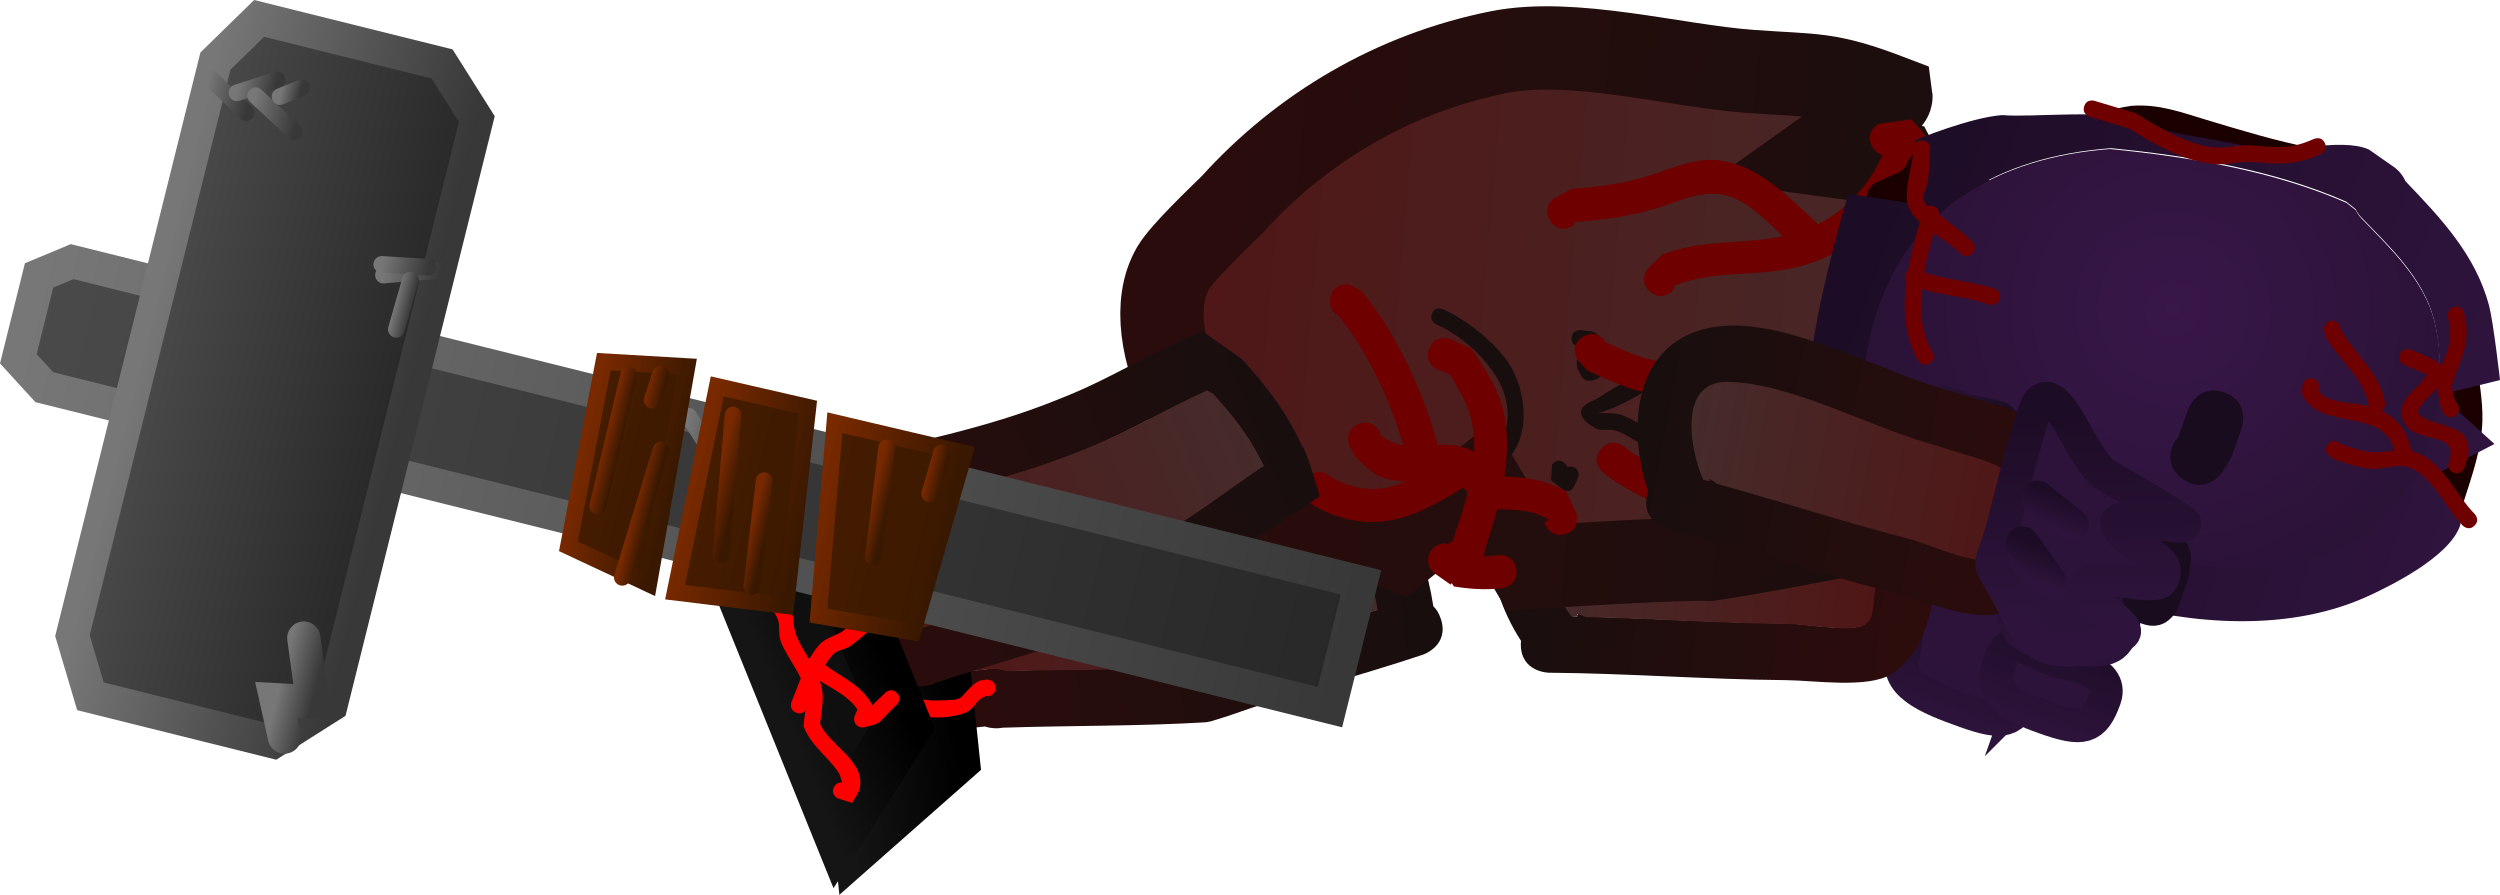 <svg version="1.1" xmlns="http://www.w3.org/2000/svg" xmlns:xlink="http://www.w3.org/1999/xlink" width="375.059" height="134.244" viewBox="0,0,375.059,134.244"><defs><linearGradient x1="479.278" y1="234.943" x2="473.424" y2="251.398" gradientUnits="userSpaceOnUse" id="color-1"><stop offset="0" stop-color="#2d1339"/><stop offset="1" stop-color="#2c1339"/></linearGradient><linearGradient x1="479.278" y1="234.943" x2="473.424" y2="251.398" gradientUnits="userSpaceOnUse" id="color-2"><stop offset="0" stop-color="#1d0c26"/><stop offset="1" stop-color="#2e143c"/></linearGradient><linearGradient x1="491.19" y1="235.894" x2="485.335" y2="252.349" gradientUnits="userSpaceOnUse" id="color-3"><stop offset="0" stop-color="#2d1339"/><stop offset="1" stop-color="#2c1339"/></linearGradient><linearGradient x1="491.19" y1="235.894" x2="485.335" y2="252.349" gradientUnits="userSpaceOnUse" id="color-4"><stop offset="0" stop-color="#1d0c26"/><stop offset="1" stop-color="#2e143c"/></linearGradient><linearGradient x1="492.101" y1="224.846" x2="489.683" y2="242.144" gradientUnits="userSpaceOnUse" id="color-5"><stop offset="0" stop-color="#2d1339"/><stop offset="1" stop-color="#2c1339"/></linearGradient><linearGradient x1="492.101" y1="224.846" x2="489.683" y2="242.144" gradientUnits="userSpaceOnUse" id="color-6"><stop offset="0" stop-color="#1d0c26"/><stop offset="1" stop-color="#2e143c"/></linearGradient><linearGradient x1="488.611" y1="213.791" x2="494.487" y2="230.239" gradientUnits="userSpaceOnUse" id="color-7"><stop offset="0" stop-color="#2d1339"/><stop offset="1" stop-color="#2c1339"/></linearGradient><linearGradient x1="488.611" y1="213.791" x2="494.487" y2="230.239" gradientUnits="userSpaceOnUse" id="color-8"><stop offset="0" stop-color="#1d0c26"/><stop offset="1" stop-color="#2e143c"/></linearGradient><linearGradient x1="459.667" y1="223.603" x2="476.081" y2="217.632" gradientUnits="userSpaceOnUse" id="color-9"><stop offset="0" stop-color="#2d1339"/><stop offset="1" stop-color="#2c1339"/></linearGradient><linearGradient x1="459.667" y1="223.603" x2="476.081" y2="217.632" gradientUnits="userSpaceOnUse" id="color-10"><stop offset="0" stop-color="#1d0c26"/><stop offset="1" stop-color="#2e143c"/></linearGradient><linearGradient x1="403.729" y1="224.392" x2="470.254" y2="231.671" gradientUnits="userSpaceOnUse" id="color-11"><stop offset="0" stop-color="#180e0e"/><stop offset="1" stop-color="#2e0c0c"/></linearGradient><linearGradient x1="411.767" y1="225.164" x2="461.513" y2="230.607" gradientUnits="userSpaceOnUse" id="color-12"><stop offset="0" stop-color="#462b2b"/><stop offset="1" stop-color="#501616"/></linearGradient><linearGradient x1="395.621" y1="226.661" x2="312.176" y2="235.404" gradientUnits="userSpaceOnUse" id="color-13"><stop offset="0" stop-color="#180e0e"/><stop offset="1" stop-color="#2e0c0c"/></linearGradient><linearGradient x1="386.306" y1="228.139" x2="320.2" y2="235.065" gradientUnits="userSpaceOnUse" id="color-14"><stop offset="0" stop-color="#462b2b"/><stop offset="1" stop-color="#501616"/></linearGradient><linearGradient x1="323.259" y1="247.306" x2="306.296" y2="249.083" gradientUnits="userSpaceOnUse" id="color-15"><stop offset="0" stop-color="#0d0d0d"/><stop offset="1" stop-color="#111111"/></linearGradient><linearGradient x1="323.259" y1="247.306" x2="306.296" y2="249.083" gradientUnits="userSpaceOnUse" id="color-16"><stop offset="0" stop-color="#000000"/><stop offset="1" stop-color="#151515"/></linearGradient><linearGradient x1="488.909" y1="193.378" x2="355.047" y2="181.742" gradientUnits="userSpaceOnUse" id="color-17"><stop offset="0" stop-color="#462b2b"/><stop offset="1" stop-color="#501616"/></linearGradient><linearGradient x1="488.893" y1="193.568" x2="355.03" y2="181.931" gradientUnits="userSpaceOnUse" id="color-18"><stop offset="0" stop-color="#190e0e"/><stop offset="1" stop-color="#2b0c0c"/></linearGradient><linearGradient x1="552.188" y1="211.297" x2="456.86" y2="177.45" gradientUnits="userSpaceOnUse" id="color-19"><stop offset="0" stop-color="#2f143d"/><stop offset="1" stop-color="#1c0c25"/></linearGradient><radialGradient cx="506.186" cy="188.286" r="42.252" gradientUnits="userSpaceOnUse" id="color-20"><stop offset="0" stop-color="#381749"/><stop offset="1" stop-color="#2b1237"/></radialGradient><linearGradient x1="482.947" y1="207.405" x2="467.447" y2="201.902" gradientUnits="userSpaceOnUse" id="color-21"><stop offset="0" stop-color="#180c1e"/><stop offset="1" stop-color="#180c1e" stop-opacity="0"/></linearGradient><linearGradient x1="480.015" y1="217.887" x2="464.515" y2="212.384" gradientUnits="userSpaceOnUse" id="color-22"><stop offset="0" stop-color="#180c1e"/><stop offset="1" stop-color="#180c1e" stop-opacity="0"/></linearGradient><linearGradient x1="373.702" y1="203.945" x2="298.581" y2="234.345" gradientUnits="userSpaceOnUse" id="color-23"><stop offset="0" stop-color="#180e0e"/><stop offset="1" stop-color="#2e0c0c"/></linearGradient><linearGradient x1="367.813" y1="206.866" x2="306.199" y2="231.801" gradientUnits="userSpaceOnUse" id="color-24"><stop offset="0" stop-color="#462b2b"/><stop offset="1" stop-color="#501616"/></linearGradient><linearGradient x1="313.754" y1="242.684" x2="297.944" y2="249.082" gradientUnits="userSpaceOnUse" id="color-25"><stop offset="0" stop-color="#0d0d0d"/><stop offset="1" stop-color="#111111"/></linearGradient><linearGradient x1="313.754" y1="242.684" x2="297.944" y2="249.082" gradientUnits="userSpaceOnUse" id="color-26"><stop offset="0" stop-color="#000000"/><stop offset="1" stop-color="#151515"/></linearGradient><linearGradient x1="184.474" y1="189.407" x2="382.024" y2="238.564" gradientUnits="userSpaceOnUse" id="color-27"><stop offset="0" stop-color="#4a4a4a"/><stop offset="1" stop-color="#282828"/></linearGradient><linearGradient x1="184.474" y1="189.407" x2="382.024" y2="238.564" gradientUnits="userSpaceOnUse" id="color-28"><stop offset="0" stop-color="#777777"/><stop offset="1" stop-color="#383838"/></linearGradient><linearGradient x1="201.718" y1="194.288" x2="240.688" y2="203.985" gradientUnits="userSpaceOnUse" id="color-29"><stop offset="0" stop-color="#4a4a4a"/><stop offset="1" stop-color="#282828"/></linearGradient><linearGradient x1="201.718" y1="194.288" x2="240.688" y2="203.985" gradientUnits="userSpaceOnUse" id="color-30"><stop offset="0" stop-color="#777777"/><stop offset="1" stop-color="#383838"/></linearGradient><linearGradient x1="211.097" y1="155.27" x2="217.557" y2="156.877" gradientUnits="userSpaceOnUse" id="color-31"><stop offset="0" stop-color="#777777"/><stop offset="1" stop-color="#383838"/></linearGradient><linearGradient x1="216.126" y1="154.147" x2="221.343" y2="155.445" gradientUnits="userSpaceOnUse" id="color-32"><stop offset="0" stop-color="#777777"/><stop offset="1" stop-color="#383838"/></linearGradient><linearGradient x1="218.055" y1="158.056" x2="224.763" y2="159.725" gradientUnits="userSpaceOnUse" id="color-33"><stop offset="0" stop-color="#777777"/><stop offset="1" stop-color="#383838"/></linearGradient><linearGradient x1="222.424" y1="155.342" x2="225.157" y2="156.022" gradientUnits="userSpaceOnUse" id="color-34"><stop offset="0" stop-color="#777777"/><stop offset="1" stop-color="#383838"/></linearGradient><linearGradient x1="238.037" y1="181.745" x2="245.987" y2="183.723" gradientUnits="userSpaceOnUse" id="color-35"><stop offset="0" stop-color="#777777"/><stop offset="1" stop-color="#383838"/></linearGradient><linearGradient x1="237.591" y1="180.881" x2="244.299" y2="182.55" gradientUnits="userSpaceOnUse" id="color-36"><stop offset="0" stop-color="#777777"/><stop offset="1" stop-color="#383838"/></linearGradient><linearGradient x1="239.469" y1="187.246" x2="241.895" y2="187.849" gradientUnits="userSpaceOnUse" id="color-37"><stop offset="0" stop-color="#777777"/><stop offset="1" stop-color="#383838"/></linearGradient><linearGradient x1="282.566" y1="208.01" x2="292.006" y2="210.359" gradientUnits="userSpaceOnUse" id="color-38"><stop offset="0" stop-color="#777777"/><stop offset="1" stop-color="#383838"/></linearGradient><linearGradient x1="289.056" y1="209.493" x2="294.273" y2="210.791" gradientUnits="userSpaceOnUse" id="color-39"><stop offset="0" stop-color="#777777"/><stop offset="1" stop-color="#383838"/></linearGradient><linearGradient x1="291.575" y1="213.154" x2="299.525" y2="215.132" gradientUnits="userSpaceOnUse" id="color-40"><stop offset="0" stop-color="#777777"/><stop offset="1" stop-color="#383838"/></linearGradient><linearGradient x1="267.324" y1="209.89" x2="281.485" y2="213.413" gradientUnits="userSpaceOnUse" id="color-41"><stop offset="0" stop-color="#461c00"/><stop offset="1" stop-color="#3b1900"/></linearGradient><linearGradient x1="267.324" y1="209.89" x2="281.485" y2="213.413" gradientUnits="userSpaceOnUse" id="color-42"><stop offset="0" stop-color="#782900"/><stop offset="1" stop-color="#381800"/></linearGradient><linearGradient x1="284.001" y1="214.963" x2="301.392" y2="219.29" gradientUnits="userSpaceOnUse" id="color-43"><stop offset="0" stop-color="#461c00"/><stop offset="1" stop-color="#3b1900"/></linearGradient><linearGradient x1="284.001" y1="214.963" x2="301.392" y2="219.29" gradientUnits="userSpaceOnUse" id="color-44"><stop offset="0" stop-color="#782900"/><stop offset="1" stop-color="#381800"/></linearGradient><linearGradient x1="301.982" y1="219.041" x2="321.36" y2="223.863" gradientUnits="userSpaceOnUse" id="color-45"><stop offset="0" stop-color="#461c00"/><stop offset="1" stop-color="#3b1900"/></linearGradient><linearGradient x1="301.982" y1="219.041" x2="321.36" y2="223.863" gradientUnits="userSpaceOnUse" id="color-46"><stop offset="0" stop-color="#782900"/><stop offset="1" stop-color="#381800"/></linearGradient><linearGradient x1="287.633" y1="214.152" x2="290.863" y2="214.955" gradientUnits="userSpaceOnUse" id="color-47"><stop offset="0" stop-color="#782900"/><stop offset="1" stop-color="#381800"/></linearGradient><linearGradient x1="292.669" y1="221.605" x2="295.095" y2="222.208" gradientUnits="userSpaceOnUse" id="color-48"><stop offset="0" stop-color="#782900"/><stop offset="1" stop-color="#381800"/></linearGradient><linearGradient x1="310.981" y1="216.927" x2="313.407" y2="217.531" gradientUnits="userSpaceOnUse" id="color-49"><stop offset="0" stop-color="#782900"/><stop offset="1" stop-color="#381800"/></linearGradient><linearGradient x1="319.328" y1="212.541" x2="321.754" y2="213.144" gradientUnits="userSpaceOnUse" id="color-50"><stop offset="0" stop-color="#782900"/><stop offset="1" stop-color="#381800"/></linearGradient><linearGradient x1="270.952" y1="207.626" x2="273.378" y2="208.23" gradientUnits="userSpaceOnUse" id="color-51"><stop offset="0" stop-color="#782900"/><stop offset="1" stop-color="#381800"/></linearGradient><linearGradient x1="275.217" y1="218.581" x2="277.643" y2="219.185" gradientUnits="userSpaceOnUse" id="color-52"><stop offset="0" stop-color="#782900"/><stop offset="1" stop-color="#381800"/></linearGradient><linearGradient x1="277.432" y1="199.609" x2="279.858" y2="200.213" gradientUnits="userSpaceOnUse" id="color-53"><stop offset="0" stop-color="#782900"/><stop offset="1" stop-color="#381800"/></linearGradient><linearGradient x1="222.19" y1="244.463" x2="227.408" y2="245.762" gradientUnits="userSpaceOnUse" id="color-54"><stop offset="0" stop-color="#777777"/><stop offset="1" stop-color="#383838"/></linearGradient><linearGradient x1="425.48" y1="205.877" x2="490.783" y2="218.366" gradientUnits="userSpaceOnUse" id="color-55"><stop offset="0" stop-color="#180e0e"/><stop offset="1" stop-color="#2e0c0c"/></linearGradient><linearGradient x1="433.349" y1="207.566" x2="482.208" y2="216.91" gradientUnits="userSpaceOnUse" id="color-56"><stop offset="0" stop-color="#462b2b"/><stop offset="1" stop-color="#501616"/></linearGradient><linearGradient x1="496.124" y1="203.67" x2="496.557" y2="234.389" gradientUnits="userSpaceOnUse" id="color-57"><stop offset="0" stop-color="#2d1339"/><stop offset="1" stop-color="#2c1339"/></linearGradient><linearGradient x1="496.124" y1="203.67" x2="496.557" y2="234.389" gradientUnits="userSpaceOnUse" id="color-58"><stop offset="0" stop-color="#1d0c26"/><stop offset="1" stop-color="#2e143c"/></linearGradient><linearGradient x1="489.419" y1="216.231" x2="487.459" y2="220.83" gradientUnits="userSpaceOnUse" id="color-59"><stop offset="0" stop-color="#1d0c26"/><stop offset="1" stop-color="#2e143c"/></linearGradient><linearGradient x1="486.657" y1="223.992" x2="484.697" y2="228.592" gradientUnits="userSpaceOnUse" id="color-60"><stop offset="0" stop-color="#1d0c26"/><stop offset="1" stop-color="#2e143c"/></linearGradient></defs><g transform="translate(-180.168,-141.838)"><g data-paper-data="{&quot;isPaintingLayer&quot;:true}" fill-rule="nonzero" stroke-linejoin="miter" stroke-miterlimit="10" stroke-dasharray="" stroke-dashoffset="0" style="mix-blend-mode: normal"><g stroke-linecap="butt"><path d="M484.004,245.687c-1.617,4.544 -3.282,4.892 -8.987,2.862c-5.705,-2.03 -10.905,-4.145 -9.288,-8.689c0.679,-1.909 0.682,-13.66 3.569,-17.747c3.984,-5.64 11.363,-3.509 14.67,-2.332c0,0 1.652,21.362 0.035,25.906z" fill="url(#color-1)" stroke="url(#color-2)" stroke-width="5"/><path d="M495.915,246.638c-1.617,4.544 -3.282,4.892 -8.987,2.862c-5.705,-2.03 -8.419,-3.73 -6.802,-8.274c1.617,-4.544 3.401,-2.063 9.107,-0.033c0,0 8.299,0.901 6.682,5.445z" fill="url(#color-3)" stroke="url(#color-4)" stroke-width="5"/><path d="M498.895,234.418c-0.668,4.777 -2.228,5.453 -8.226,4.615c-5.997,-0.838 -8.998,-1.957 -8.33,-6.733c0.668,-4.777 2.916,-2.706 8.913,-1.868c0,0 8.31,-0.79 7.643,3.986z" fill="url(#color-5)" stroke="url(#color-6)" stroke-width="5"/><path d="M499.068,219.123c1.622,4.542 0.553,5.865 -5.15,7.902c-5.703,2.037 -8.88,2.437 -10.502,-2.105c-1.622,-4.542 1.329,-3.75 7.032,-5.787c0,0 6.997,-4.552 8.62,-0.01z" fill="url(#color-7)" stroke="url(#color-8)" stroke-width="5"/><path d="M464.938,213.116c4.532,-1.649 5.861,-0.587 7.932,5.104c2.07,5.691 2.489,8.865 -2.044,10.514c-4.532,1.649 -3.757,-1.307 -5.828,-6.998c0,0 -4.593,-6.971 -0.06,-8.62z" fill="url(#color-9)" stroke="url(#color-10)" stroke-width="5"/><g stroke="none" stroke-width="0.5"><path d="M418.243,234.339c9.996,0.269 19.979,0.928 30.01,1.012c2.379,0.02 9.209,1.302 11.334,0.284c1.666,-0.798 1.391,-3.451 1.714,-5.27c1.893,-10.639 -3.551,-8.578 -12.696,-9.424c-9.771,-0.074 -23.167,-3.937 -32.569,-1.679c-7.264,1.744 -2.889,11.249 0.093,15.026c0.228,0.005 0.455,0.01 0.683,0.015l0.107,-0.399c0,0 0.605,0.092 1.323,0.435zM408.353,237.972c-5.832,-8.948 -7.753,-22.784 5.28,-26.891c9.865,-3.109 25.013,1.251 35.397,1.344c4.296,0.391 12.514,0.017 16.215,2.309c7.949,4.923 6.578,23.447 -1.36,28.266c-3.551,2.156 -11.622,0.912 -15.704,0.878c-11.905,-0.099 -23.754,-1.025 -35.625,-1.116c0,0 -4.264,-0.035 -4.228,-4.299c0.001,-0.171 0.01,-0.335 0.024,-0.492z" fill="url(#color-11)"/><path d="M416.758,233.958l0.215,0.289c-0.228,-0.005 -0.778,0.101 -1.005,0.096c-2.982,-3.778 -7.355,-13.398 -0.091,-15.142c9.402,-2.258 23.107,1.585 32.878,1.66c9.145,0.846 14.608,-1.113 12.715,9.526c-0.324,1.819 -0.057,4.509 -1.723,5.307c-2.125,1.018 -8.976,-0.225 -11.355,-0.245c-10.03,-0.084 -20.313,-0.781 -30.308,-1.05c-0.717,-0.343 -1.325,-0.442 -1.325,-0.442z" data-paper-data="{&quot;noHover&quot;:false,&quot;origItem&quot;:[&quot;Path&quot;,{&quot;applyMatrix&quot;:true,&quot;segments&quot;:[[[616.01757,324.85208],[0.42222,0.19775],[-5.862,-0.10908]],[[598.41748,324.4053],[5.88139,0],[-1.39497,0]],[[591.77102,324.29391],[1.24103,-0.60726],[-0.97287,0.47604]],[[590.7917,327.39212],[0.18086,-1.06789],[-1.058,6.24707]],[[598.28123,332.85556],[-5.36576,-0.45131],[5.72909,-0.0041]],[[617.38488,333.68111],[-5.50117,1.3696],[4.2505,-1.05822]],[[617.25671,324.87154],[1.76693,2.20033],[-0.1335,-0.00169]],[[616.85624,324.86607],[0.13349,0.00196],[0,0]],[616.79521,325.10061]],&quot;closed&quot;:true}]}" fill="url(#color-12)"/></g></g><g stroke-linecap="butt"><g><g data-paper-data="{&quot;index&quot;:null}" stroke="none" stroke-width="0.5"><path d="M318.871,216.413l2.104,-1.366c0,0 2.667,-1.702 4.872,0.123c11.627,0.082 21.927,1.348 33.974,0.086c0,0 4.241,-0.444 4.685,3.796c0.444,4.241 -3.796,4.685 -3.796,4.685c0,0 -4.241,0.444 -4.685,-3.796c-0.444,-4.241 3.796,-4.685 3.796,-4.685l1.404,-0.147c7.531,-0.77 14.748,-2.96 22.319,-3.758c0,0 4.043,-0.424 4.647,3.505l1.895,2.417c2.659,5.473 4.235,9.893 5.118,15.52c0.448,0.434 0.84,1.037 1.119,1.869c1.354,4.043 -2.69,5.397 -2.69,5.397c-9.697,3.246 -19.622,5.766 -29.24,9.196l-2.454,0.768c0,0 -0.192,0.06 -0.505,0.111c-0.311,0.062 -0.511,0.074 -0.511,0.074c-10.127,0.597 -20.186,0.466 -30.31,0.803l-0.633,0.077c0,0 -0.976,0.102 -2.04,-0.259c-1.364,0.143 -2.729,0.286 -4.093,0.429l-4.085,0.428c-1.432,0.218 -2.45,-0.162 -3.165,-0.739c-0.758,-0.519 -1.415,-1.384 -1.619,-2.818c-2.356,-12.339 -7.43,-22.698 3.893,-31.716zM329.044,242.14c0,0 1.081,-0.113 2.208,0.32c9.57,-0.289 19.083,-0.192 28.656,-0.734l1.626,-0.503c8.275,-2.942 16.765,-5.23 25.149,-7.873c-0.744,-4.441 -2.061,-7.835 -4.262,-12.343l-0.76,-0.827c-6.574,0.952 -12.927,2.703 -19.545,3.41l-1.404,0.147c-12.574,1.317 -23.72,-0.176 -35.919,-0.043l-0.98,0.124c0,0 -0.204,0.021 -0.528,0.01c-5.456,4.959 -2.734,11.996 -0.82,19.001c2.478,-0.26 5.329,-0.558 6.579,-0.689z" fill="url(#color-13)"/><path d="M322.304,242.888c-1.915,-7.005 -4.642,-14.144 0.815,-19.102c0.324,0.011 0.528,-0.011 0.528,-0.011l0.98,-0.126c12.199,-0.133 23.627,1.283 36.201,-0.034l1.413,-0.138c6.618,-0.708 13.003,-2.408 19.577,-3.36l0.762,0.832c2.201,4.508 3.528,7.969 4.272,12.41c-8.384,2.643 -16.933,5.051 -25.208,7.993l-1.643,0.516c-9.573,0.543 -19.332,0.378 -28.902,0.667c-1.127,-0.433 -2.211,-0.328 -2.211,-0.328c-1.25,0.131 -4.105,0.42 -6.583,0.68z" data-paper-data="{&quot;noHover&quot;:false,&quot;origItem&quot;:[&quot;Path&quot;,{&quot;applyMatrix&quot;:true,&quot;segments&quot;:[[[329.34589,196.45675],[0,0.36854],[0,0]],[[329.50667,195.82278],[-0.16078,0.31546],[0.20811,-2.79922]],[[330.16794,187.44507],[-0.13425,2.80784],[0,0]],[[330.07085,186.95568],[0,0],[-0.60488,-2.50272]],[[328.54369,179.3825],[0.51447,2.5252],[-1.31764,0.08123]],[[324.81473,180.24814],[1.38162,-0.50411],[0,0]],[[324.55041,180.44449],[0,0],[0.07662,1.9458]],[[324.94774,186.24748],[-0.00418,-1.95127],[0,0]],[[324.94774,186.66137],[0,0],[0,3.7065]],[[323.83783,197.13298],[0.33393,-3.56105],[0,0]],[323.84403,197.42249],[[323.83081,197.57676],[0.01322,-0.09403],[1.27911,1.74231]],[[329.34589,198.39616],[-2.10106,0.34423],[0,-0.73049]]],&quot;closed&quot;:true}]}" fill="url(#color-14)"/></g><path d="M304.143,216.696l14.87,1.923l3.874,36.975l-13.427,11.849z" fill="url(#color-15)" stroke="url(#color-16)" stroke-width="8.5"/></g><path d="M317.475,222.813c-0.178,1.237 -1.415,1.059 -1.415,1.059l-1.005,-0.209c-1.93,1.129 -6.486,3.269 -6.991,5.768c-0.175,0.866 0.693,2.473 0.946,3.066c0,0 0.482,1.153 -0.671,1.635c-0.173,0.072 -0.331,0.108 -0.474,0.116c0.093,0.139 0.198,0.265 0.317,0.374c0.559,0.515 1.524,0.495 2.009,1.081c0.624,0.755 0.87,1.769 1.128,2.714c0.494,1.808 0.68,3.809 0.806,5.811c0.515,-0.126 0.994,0.172 0.994,0.172c0.053,0.033 0.107,0.066 0.16,0.099c2.518,-2.176 5.035,-4.351 7.553,-6.527l1.323,-1.143c0,0 0.946,-0.817 1.763,0.128c0.817,0.946 -0.128,1.763 -0.128,1.763c-2.355,2.035 -5.449,4.709 -8.178,7.067c1.825,0.857 3.661,1.296 5.968,1.113c1.012,-0.08 2.299,0.121 2.979,-0.633c0.782,-0.868 1.558,-1.846 2.624,-2.322l0.947,-0.148c0,0 1.243,-0.13 1.373,1.113c0.13,1.243 -1.113,1.373 -1.113,1.373l-0.274,-0.02c-1.833,0.603 -1.497,2.08 -3.61,2.684c-3.964,1.134 -7.522,0.357 -10.924,-1.407c-0.196,0.169 -0.387,0.334 -0.574,0.496c-0.194,0.167 -0.4,0.324 -0.614,0.474c0.019,0.22 0.04,0.438 0.062,0.655c0,0 0.13,1.243 -1.113,1.373c-0.594,0.062 -0.934,-0.189 -1.127,-0.469c-0.278,0.261 -0.523,0.551 -0.711,0.888c-0.779,1.394 -0.42,3.708 -0.135,5.758c1.282,-0.661 2.821,-0.819 4.603,-0.19l0.966,1.243c0,0 0.517,1.138 -0.622,1.655c-1.138,0.517 -1.655,-0.622 -1.655,-0.622l0.431,0.064c-1.467,-0.603 -2.636,-0.202 -3.531,0.678c-0.063,0.275 -0.238,0.721 -0.726,0.898c-0.889,1.354 -1.389,3.183 -1.542,4.559c0,0 -0.143,1.242 -1.384,1.099c-1.242,-0.143 -1.099,-1.384 -1.099,-1.384c0.249,-2.11 1.024,-4.362 2.294,-6.03c-0.044,-2.793 -1.133,-6.42 0.205,-8.923c0.08,-0.149 1.355,-1.273 2.461,-2.234c-0.228,-2.164 -0.458,-4.328 -0.679,-6.492c-0.071,-0.695 -0.14,-3.008 -0.764,-3.668c-0.492,-0.52 -1.42,-0.457 -1.911,-0.978c-1.837,-1.949 -1.62,-4.928 -1.878,-7.386l0.162,-1.032c0,0 0.27,-1.221 1.49,-0.951c0.077,0.017 0.147,0.038 0.213,0.061c1.773,-2.695 5.843,-4.654 8.211,-5.882l1.805,0.195c0,0 1.237,0.178 1.059,1.415z" fill="#ff0000" stroke="none" stroke-width="0.5"/></g><g stroke-linecap="butt"><path d="M464.8,166.549c4.553,8.709 22.448,8.711 23.848,18.691c1.827,13.027 -16.038,26.941 -16.038,26.941l-25.718,-7.297l6.262,17.969c0,0 -11.378,2.164 -16.514,2.888c-5.109,-0.196 -26.935,1.229 -26.935,1.229l-7.368,-12.517l-12.275,9.837c0,0 -12.998,-4.614 -17.978,-6.675c-10.016,-4.146 -22.075,-25.002 -15.924,-35.563c1.35,-2.318 6.89,-7.572 8.831,-9.486c10.509,-11.616 24.295,-19.75 40.005,-22.898c11.117,-2.228 26.373,2.039 37.716,2.88c9.818,0.728 11.576,0.126 21.137,3.789c0.152,1.095 -10.515,8.662 -10.515,8.662z" data-paper-data="{&quot;noHover&quot;:false,&quot;origItem&quot;:[&quot;Path&quot;,{&quot;applyMatrix&quot;:true,&quot;segments&quot;:[[[676.95363,327.53763],[0.52277,-0.13029],[-1.28111,4.82322]],[[677.42355,343.54993],[-0.15471,-4.79615],[0.17873,5.54086]],[[677.97299,361.88541],[-1.65452,-5.27281],[2.33812,7.45136]],[[691.0677,380.04187],[-6.17325,-4.49245],[1.0278,0.84204]],[[696.10429,383.8304],[-1.19344,-0.53461],[5.43667,2.43539]],[[712.45871,374.29465],[-1.49146,5.06858],[2.76649,-9.40165]],[[713.03049,342.71279],[0.65934,9.6801],[-2.73024,-10.85366]],[[690.81498,319.65452],[14.83008,-3.71801],[-4.76467,1.19454]],[[677.83852,327.16594],[3.98524,-2.65696],[0,0]]],&quot;closed&quot;:true}],&quot;index&quot;:null}" fill="url(#color-17)" stroke="url(#color-18)" stroke-width="12.5"/><path d="M412.756,175.021c-1.428,-2.052 0.624,-3.48 0.624,-3.48l2.544,-1.354c3.804,-0.298 7.281,-0.724 10.965,-1.789c3.839,-1.11 7.396,-3.069 11.516,-2.45c5.879,0.883 9.865,5.377 14.122,9.106c0,0 0.174,0.152 0.37,0.418c4.385,-2.209 7.692,-5.914 9.706,-10.399c-0.553,-0.115 -1.132,-0.462 -1.576,-1.272c-1.201,-2.192 0.991,-3.394 0.991,-3.394l4.888,-0.662c3.207,3.26 3.793,5.059 3.162,9.586c0,0 -0.393,2.469 -2.862,2.075c-0.93,-0.148 -1.454,-0.591 -1.746,-1.086c-3.354,5.45 -8.463,9.576 -14.932,11.396c-6.342,1.784 -12.926,0.48 -19.126,2.959l-0.163,0.638c0,0 -1.624,1.901 -3.525,0.277c-1.901,-1.624 -0.277,-3.525 -0.277,-3.525l2.124,-2.039c5.932,-2.329 12.009,-1.491 18.03,-2.742c-2.17,-2.1 -4.582,-4.578 -7.146,-5.669c-4.351,-1.851 -7.986,0.385 -12.171,1.586c-4.01,1.151 -7.822,1.643 -11.96,1.97l-0.08,0.473c0,0 -2.052,1.428 -3.48,-0.624zM463.417,163.325l0.084,0.122c0.008,-0.008 0.015,-0.016 0.023,-0.024c-0.035,-0.032 -0.071,-0.065 -0.107,-0.098z" fill="#6e0000" stroke="none" stroke-width="0.5"/><path d="M397.855,212.599c0.108,-1.245 1.354,-1.137 1.354,-1.137l-0.216,0.114c0.534,-0.209 1.067,-0.417 1.601,-0.626c5.208,-0.789 6.763,-5.772 5.158,-10.293c-1.48,-4.17 -6.103,-8.471 -10.091,-10.146c0,0 -1.147,-0.496 -0.651,-1.644c0.496,-1.147 1.644,-0.651 1.644,-0.651c3.574,1.584 8.689,5.577 10.521,9.26c3.064,6.156 1.995,14.564 -5.92,15.885c-0.447,0.18 -0.895,0.359 -1.342,0.539l-0.921,0.052c0,0 -1.245,-0.108 -1.137,-1.354z" fill="#190e0e" stroke="none" stroke-width="0.5"/><path d="M428.367,209.035c-0.957,0.804 -1.761,-0.153 -1.761,-0.153l-0.25,-0.454c-1.246,-0.629 -2.716,-1.805 -4.126,-2.054c-0.893,-0.158 -1.922,0.167 -2.705,-0.29c-0.957,-0.558 -2.301,-1.443 -2.145,-2.54c0.167,-1.174 1.836,-1.506 2.817,-2.171c2.72,-1.843 5.863,-3.269 8.734,-4.87c0,0 1.092,-0.609 1.701,0.483c0.609,1.092 -0.483,1.701 -0.483,1.701c-3.322,1.853 -6.627,4.185 -10.284,5.135c-0.211,0.055 0.436,-0.04 0.654,-0.032c0.744,0.028 1.498,0.006 2.231,0.139c1.693,0.308 3.225,1.508 4.733,2.268l1.038,1.078c0,0 0.804,0.957 -0.153,1.761z" fill="#190e0e" stroke="none" stroke-width="0.5"/><path d="M418.045,194.985c0.183,0.016 0.337,0.056 0.466,0.114c-0.247,-0.611 -0.662,-1.252 -1.433,-1.24c0,0 -1.245,-0.108 -1.137,-1.354c0.108,-1.245 1.354,-1.137 1.354,-1.137c1.928,0.266 2.334,-0.096 3.405,1.998c0.931,1.822 0.66,6.02 -2.53,5.536c-0.722,-0.11 -0.906,-1.145 -1.359,-1.718l-0.118,-1.061c0,0 0.108,-1.245 1.354,-1.137z" fill="#190e0e" stroke="none" stroke-width="0.5"/><path d="M450.289,193.569c1.201,2.192 -0.991,3.394 -0.991,3.394l-1.428,0.777c-2.92,1.098 -2.269,3.001 -4.423,5.479c-0.887,1.021 -1.627,1.708 -2.389,2.302c0.439,1.277 0.815,2.541 1.147,3.656c3.65,-0.724 7.733,-0.049 11.451,0.383c-0.03,-0.168 -0.067,-0.333 -0.112,-0.493l-0.194,-1.111c0,0 -0.394,-2.469 2.075,-2.863c1.494,-0.238 2.228,0.571 2.575,1.248c0.323,-0.557 0.921,-1.068 2.025,-1.109c2.498,-0.094 2.592,2.404 2.592,2.404c0.086,2.375 0.389,6.369 -0.386,8.499c-0.64,1.76 -2.028,3.149 -3.042,4.723l-1.462,2.202c-0.484,0.762 -1.366,1.234 -2.327,1.15c-1.234,-0.107 -2.18,-1.094 -2.276,-2.289l-0.324,-3.271l0.035,-0.003c-0.017,-0.076 -0.032,-0.152 -0.047,-0.228c-0.286,-1.498 -0.118,-2.748 0.288,-3.913c-3.505,-0.467 -7.518,-1.226 -10.755,-0.21c-4.448,1.397 -7.625,3.851 -12.596,3.157c-2.351,-0.328 -5.146,-2.153 -7.175,-3.318l-1.797,-1.329c0,0 -1.997,-1.504 -0.494,-3.501c1.504,-1.997 3.501,-0.494 3.501,-0.494l1.288,0.993c1.121,0.65 4.032,2.504 5.449,2.709c2.471,0.358 4.766,-0.627 7.005,-1.631c-0.246,-0.854 -0.524,-1.845 -0.846,-2.863c-0.654,0.028 -1.422,-0.204 -2.048,-1.144c-0.997,-1.496 -0.202,-2.633 0.324,-3.154c-0.306,-0.556 -0.636,-1.055 -0.995,-1.465c-1.112,-1.272 -6.179,-1.378 -6.59,-1.457c-3.147,-0.606 -6.121,-2.1 -9.036,-3.362l-1.554,-1.74c0,0 -1.201,-2.192 0.991,-3.394c1.905,-1.044 3.061,0.474 3.332,0.89c2.344,1.048 4.776,2.234 7.291,2.711c3.346,0.635 6.402,0.106 9.066,2.78c0.556,0.558 1.059,1.25 1.517,2.025c0.223,-0.222 0.452,-0.465 0.691,-0.737c1.263,-1.438 1.428,-3.674 2.791,-5.018c0.885,-0.873 2.2,-1.158 3.3,-1.737l1.161,-0.641c0,0 2.192,-1.201 3.394,0.991z" fill="#6e0000" stroke="none" stroke-width="0.5"/><path d="M414.714,211.166c0.356,0.219 0.52,0.483 0.581,0.739c0.158,-0.055 0.347,-0.08 0.575,-0.06c1.245,0.108 1.137,1.354 1.137,1.354c-1.199,3.356 -1.685,2.649 -4.141,0.684l0.129,-2.304c0,0 0.654,-1.065 1.719,-0.412z" fill="#190e0e" stroke="none" stroke-width="0.5"/><path d="M414.886,221.998c-2.431,0.582 -3.013,-1.849 -3.013,-1.849l0.739,-0.3c-2.538,-1.535 -5.021,-1.567 -7.82,-1.61c-0.54,2.005 -1.174,3.985 -1.808,5.924l-0.186,1.142c0.695,-0.023 1.388,-0.086 2.074,-0.178c0,0 2.481,-0.31 2.791,2.171c0.31,2.481 -2.171,2.791 -2.171,2.791c-2.384,0.28 -4.827,0.122 -7.195,-0.269l-0.344,-0.504l-0.161,0.228l-2.284,-1.613c-0.725,-0.492 -1.169,-1.351 -1.087,-2.286c0.12,-1.376 1.332,-2.394 2.707,-2.274c0.101,0.009 0.2,0.023 0.297,0.044c0.214,-0.194 0.452,-0.344 0.707,-0.463c0.735,-2.18 1.515,-4.471 2.121,-6.799c-0.025,-0.18 -0.034,-0.376 -0.023,-0.589c0.001,-0.021 0.002,-0.042 0.004,-0.063c-0.189,-0.188 -0.378,-0.356 -0.567,-0.506c-7.454,4.721 -13.751,7.296 -22.153,2.859l-0.958,-0.713c0,0 -1.952,-1.562 -0.391,-3.514c1.562,-1.952 3.514,-0.391 3.514,-0.391l0.195,0.209c4.273,2.327 7.697,2.106 11.152,0.66c-0.254,-0.017 -0.514,-0.043 -0.778,-0.08c-3.953,-0.555 -3.873,-1.139 -6.653,-3.544l-0.994,-1.793c0,0 -0.92,-2.325 1.404,-3.245c2.325,-0.92 3.245,1.404 3.245,1.404l-0.32,-0.091c1.227,1.155 2.485,1.679 3.769,1.891c-1.922,-6.678 -5.425,-14.148 -9.749,-19.491c-0.652,-0.337 -1.347,-1.019 -1.228,-2.385c0.217,-2.491 2.707,-2.274 2.707,-2.274l1.902,0.9c5.257,6.279 9.408,15.277 11.533,23.186c1.726,-0.082 3.483,0.006 5.261,0.938c0.066,0.034 0.13,0.071 0.193,0.108c0.074,-1.807 -0.078,-3.595 -0.557,-5.329c-0.597,-2.162 -1.968,-4.403 -3.086,-6.323l-1.749,-0.638c0,0 -2.294,-0.993 -1.301,-3.287c0.993,-2.294 3.287,-1.301 3.287,-1.301l3.003,1.419c1.777,2.638 3.806,5.577 4.645,8.73c0.916,3.444 0.863,6.943 0.31,10.413c3.262,0.149 6.036,0.445 9.222,2.194l1.643,3.477c0,0 0.582,2.431 -1.849,3.013z" fill="#6e0000" stroke="none" stroke-width="0.5"/></g><g stroke="none" stroke-width="0.5" stroke-linecap="butt"><path d="M479.933,219.637c1.714,-1.82 3.534,-0.105 3.534,-0.105l1.179,1.177c2.487,3.627 4.812,3.103 8.896,4.319c0,0 2.394,0.72 1.674,3.114c-0.72,2.394 -3.114,1.674 -3.114,1.674c-2.068,-0.628 -4.322,-0.588 -6.34,-1.362c-3.004,-1.153 -3.442,-2.448 -5.193,-4.849l-0.532,-0.434c0,0 -1.82,-1.714 -0.105,-3.534z" fill="#1b0000"/><path d="M470.156,170.208c0.052,0.172 0.092,0.362 0.116,0.572c0.282,2.484 -2.202,2.766 -2.202,2.766l-2.128,0.237l-3.013,0.171c-0.301,0.024 -0.612,-0.006 -0.919,-0.099c-1.322,-0.397 -2.072,-1.792 -1.674,-3.114c0.217,-0.723 0.733,-1.275 1.372,-1.562l2.53,-1.15l0.016,0.034l0.071,-0.072c0.941,-0.221 1.861,-1.053 2.113,-1.986c0,0 0.954,-2.311 3.265,-1.356c2.311,0.954 1.356,3.265 1.356,3.265c-0.351,0.728 -0.551,1.565 -0.901,2.294z" fill="#1b0000"/><path d="M496.511,160.835c-0.427,-2.463 2.036,-2.89 2.036,-2.89l1.364,-0.228c4.134,-0.31 7.385,0.934 11.308,2.115c5.137,1.547 10.492,3.183 15.762,4.202c0,0 2.454,0.478 1.976,2.932c-0.478,2.454 -2.932,1.976 -2.932,1.976c-5.433,-1.064 -10.944,-2.731 -16.245,-4.322c-3.211,-0.963 -6.078,-2.285 -9.427,-1.923l-0.952,0.174c0,0 -2.463,0.427 -2.89,-2.036z" fill="#1b0000"/><path d="M544.262,199.294c0.692,-0.992 1.383,-1.985 2.075,-2.977c0,0 0.144,-0.204 0.405,-0.438c0.002,-0.555 0.17,-2.363 2.274,-2.55c2.49,-0.221 2.711,2.269 2.711,2.269c0.277,3.147 0.94,6.157 0.859,9.337c-0.107,4.235 -1.543,8.188 -2.809,12.176l-2.396,2.825c0,0 -1.646,1.882 -3.528,0.236c-1.882,-1.646 -0.236,-3.528 -0.236,-3.528l-1.253,-3.936c0.906,-3.27 5.134,-4.503 5.224,-7.936c0.002,-0.074 0.003,-0.148 0.004,-0.221l-0.134,0.251c-0.537,1.059 -1.771,1.614 -2.948,1.26c-1.322,-0.397 -2.072,-1.792 -1.674,-3.114c0.021,-0.071 0.045,-0.14 0.072,-0.207l1.225,-3.17l0.124,0.048z" fill="#1b0000"/><g><path d="M532.133,172.077c-10.907,-4.78 -23.413,-6.836 -35.249,-8.009c-16.803,1.231 -30.732,8.898 -35.47,26.207c-1.482,5.414 -2.341,11.863 0.973,16.867c3.233,4.881 9.369,7.388 14.547,9.705l2.347,0.465c6.48,2.301 12.892,4.649 19.505,6.539c10.513,3.038 23.338,4.28 33.607,-0.569c10.886,-5.141 15.877,-22.227 12.912,-33.551c-1.642,-6.271 -6.654,-10.909 -10.952,-15.358c0,0 -0.434,-0.451 -0.796,-1.173zM473.872,224.82c-6.966,-3.153 -14.283,-6.489 -18.683,-13.107c-3.678,-5.531 -3.982,-12.155 -3.016,-18.424c1.519,-9.858 5.285,-22.394 5.285,-22.394l10.052,1.554l0.048,-9.618c0,0 8.212,-3.392 12.998,-3.726c4.295,0.406 16.504,-0.964 19.867,0.88c3.039,1.666 13.66,2.959 17.511,3.946c4.763,1.221 13.193,-1.601 17.619,0.333l3.944,2.764c0,0 1.029,0.755 1.549,2.001c5.26,5.488 10.531,11.045 12.543,18.666c0.649,2.459 1.64,11.164 1.64,11.164l-9.017,2.205l8.184,7.378l-9.904,5.126c0,0 5.568,4.824 4.729,7.18c-1.702,4.779 -10.773,9.092 -13.16,10.235c-12.16,5.822 -27.084,4.624 -39.618,1.068c-3.492,-1.001 -8.865,-8.465 -12.287,-9.639c-3.224,-1.107 -4.5,4.082 -7.725,2.937l-1.548,-0.216c0,0 -0.202,-0.036 -0.51,-0.137c-0.311,-0.091 -0.498,-0.176 -0.498,-0.176z" data-paper-data="{&quot;index&quot;:null}" fill="url(#color-19)"/><path d="M533.607,173.393c0.362,0.723 0.8,1.179 0.8,1.179c4.298,4.449 9.338,9.163 10.98,15.434c2.964,11.324 -2.078,28.552 -12.963,33.693c-10.269,4.85 -23.244,3.652 -33.758,0.614c-6.613,-1.89 -13.119,-4.291 -19.598,-6.592l-2.353,-0.472c-5.178,-2.317 -11.345,-4.882 -14.578,-9.763c-3.315,-5.004 -2.462,-11.52 -0.98,-16.933c4.737,-17.309 18.795,-25.125 35.598,-26.356c11.836,1.173 24.516,3.287 35.423,8.067z" data-paper-data="{&quot;noHover&quot;:false,&quot;origItem&quot;:[&quot;Path&quot;,{&quot;applyMatrix&quot;:true,&quot;segments&quot;:[[[671.09228,293.63325],[0,0],[-0.50118,6.96414]],[[673.5825,314.68052],[-1.67396,-6.76963],[3.97672,9.04261]],[[695.02141,329.13737],[-10.49315,0.77816],[3.28185,-0.24338]],[[704.15028,325.29034],[-2.11482,2.81329],[2.06259,-2.74382]],[[706.65855,315.34875],[-0.26422,3.31542],[0,0]],[[706.45502,313.96054],[0,0],[0,-4.03171]],[[706.24174,301.9005],[0.25297,4.02447],[-0.38383,-6.40502]],[[699.33412,283.4432],[4.6941,4.72241],[-4.97613,-5.00614]],[[678.26275,282.89097],[5.67532,-3.85953],[-3.14292,2.13736]],[[671.92541,291.95545],[1.61496,-3.24753],[0,0]],[[671.43327,292.62555],[0.3281,-0.342],[0,0]]],&quot;closed&quot;:true}],&quot;index&quot;:null}" fill="url(#color-20)"/><path d="M507.732,213.784c-3.552,-2.359 -1.194,-5.911 -1.194,-5.911l0.383,-0.346c0.498,-1.402 0.996,-2.805 1.494,-4.207c0,0 1.427,-4.018 5.445,-2.591c4.018,1.427 2.591,5.445 2.591,5.445c-0.498,1.402 -0.996,2.805 -1.494,4.207l-1.315,2.21c0,0 -2.359,3.552 -5.911,1.193z" data-paper-data="{&quot;index&quot;:null}" fill="#180c1e"/><path d="M467.353,202.166c1.315,-3.704 5.019,-2.389 5.019,-2.389l3.538,1.264c1.421,0.31 2.843,0.621 4.264,0.931c0,0 3.839,0.846 2.993,4.684c-0.846,3.839 -4.684,2.993 -4.684,2.993c-1.579,-0.35 -3.158,-0.701 -4.738,-1.051l-4.003,-1.413c0,0 -3.704,-1.315 -2.389,-5.019z" data-paper-data="{&quot;index&quot;:null}" fill="url(#color-21)"/><path d="M464.421,212.648c1.315,-3.704 5.019,-2.389 5.019,-2.389l3.538,1.264c1.421,0.31 2.843,0.621 4.264,0.931c0,0 3.839,0.846 2.993,4.684c-0.846,3.839 -4.684,2.993 -4.684,2.993c-1.579,-0.35 -3.158,-0.701 -4.738,-1.051l-4.003,-1.413c0,0 -3.704,-1.315 -2.389,-5.019z" data-paper-data="{&quot;index&quot;:null}" fill="url(#color-22)"/><path d="M505.022,221.417c4.244,0.41 3.835,4.654 3.835,4.654l-0.373,2.544c-0.498,1.402 -0.996,2.805 -1.494,4.207c0,0 -1.427,4.018 -5.445,2.591c-4.018,-1.427 -2.591,-5.445 -2.591,-5.445c0.498,-1.402 0.996,-2.805 1.494,-4.207l-0.079,-0.51c0,0 0.41,-4.244 4.654,-3.835z" data-paper-data="{&quot;index&quot;:null}" fill="#180c1e"/></g><path d="M492.843,157.802c0.36,-1.197 1.557,-0.837 1.557,-0.837l0.196,0.059c2.015,0.606 4.031,1.21 6.043,1.829c3.257,2.065 8.612,5.3 12.635,5.127c1.563,-0.067 3.065,-0.446 4.662,-0.329c3.947,0.289 5.695,0.661 9.373,-0.967c0,0 1.143,-0.506 1.649,0.637c0.506,1.143 -0.637,1.649 -0.637,1.649c-3.97,1.756 -6.289,1.489 -10.506,1.178c-1.544,-0.114 -3.001,0.303 -4.513,0.332c-4.482,0.087 -10.068,-2.991 -13.707,-5.356c-1.909,-0.557 -3.813,-1.134 -5.718,-1.706l-0.196,-0.059c0,0 -1.197,-0.36 -0.837,-1.557z" fill="#6e0000"/><path d="M480.146,186.683c-0.36,1.197 -1.557,0.837 -1.557,0.837l-0.784,-0.236c-3.012,-0.966 -6.201,-1.143 -9.324,-2.078c-0.316,3.264 -0.034,6.489 1.468,9.242l0.137,0.255c0,0 0.592,1.101 -0.509,1.693c-1.101,0.592 -1.693,-0.509 -1.693,-0.509l-0.137,-0.255c-1.884,-3.546 -2.1,-7.526 -1.592,-11.497c-0.198,-0.264 -0.321,-0.65 -0.103,-1.179c0.098,-0.236 0.224,-0.404 0.362,-0.522c0.437,-2.487 1.106,-4.945 1.774,-7.264c-0.859,-0.798 -1.531,-1.652 -1.798,-2.586c-0.644,-2.255 0.761,-6.084 0.873,-8.479c0,0 0.059,-1.249 1.307,-1.19c1.249,0.059 1.19,1.307 1.19,1.307c-0.086,1.815 -0.118,3.64 -0.524,5.421c-0.115,0.506 -0.626,1.583 -0.454,2.213c0.099,0.362 0.317,0.657 0.593,0.918c0.215,-0.084 0.486,-0.107 0.824,-0.005c0.824,0.248 0.91,0.891 0.884,1.269c1.587,1.247 3.128,2.33 4.61,3.726l0.333,0.314c0,0 0.91,0.857 0.053,1.767c-0.857,0.91 -1.767,0.053 -1.767,0.053l-0.333,-0.314c-0.938,-0.884 -2.348,-1.785 -3.708,-2.758c-0.551,1.864 -1.082,3.859 -1.442,5.882c3.239,1.097 6.48,1.262 9.695,2.182l0.784,0.236c0,0 1.197,0.36 0.837,1.557z" fill="#6e0000"/><path d="M505.839,228.021c0.209,1.232 -1.023,1.442 -1.023,1.442l-1.912,0.316c-3.25,-0.2 -7.556,-0.053 -10.515,-1.592c-1.155,-0.6 -1.658,-2.056 -2.142,-3.264c-0.584,-1.458 -1.534,-2.598 -2.252,-3.923c-1.516,-0.457 -3.249,-1.793 -4.359,-0.996c-0.004,1.178 -0.298,2.348 -1.181,3.518c-0.892,1.182 -1.847,1.411 -3.115,1.962c0,0 -1.15,0.49 -1.64,-0.66c-0.49,-1.15 0.66,-1.64 0.66,-1.64c1.908,-0.792 2.573,-2.01 2.682,-3.444c-2.385,-0.398 -4.752,0.249 -7.218,-0.112l-1.224,-1.577c0,0 -0.365,-1.196 0.831,-1.56c1.014,-0.309 1.431,0.504 1.533,0.758c2.006,0.174 3.906,-0.165 5.87,-0.008c-0.349,-1.903 -0.956,-3.95 -0.685,-5.795l0.392,-1.349c0,0 0.36,-1.197 1.557,-0.837c1.197,0.36 0.837,1.557 0.837,1.557l-0.315,1.003c-0.308,1.964 0.3,3.86 0.701,5.721c1.574,-0.373 2.657,0.54 4.114,0.935c0.125,-0.223 0.349,-0.428 0.736,-0.546c0.796,-0.243 1.224,0.206 1.421,0.533c1.752,-0.713 4.345,-3.329 5.627,-4.022l1.148,-0.037c0,0 1.197,0.36 0.837,1.557c-0.225,0.748 -0.777,0.888 -1.16,0.888c-1.643,1.002 -3.552,2.92 -5.439,3.817c0.663,1.1 1.471,2.105 1.978,3.369c0.272,0.677 0.317,1.673 0.992,1.952c2.765,1.146 6.252,1.095 9.199,1.296l1.623,-0.284c0,0 1.232,-0.209 1.442,1.023z" fill="#6e0000"/><path d="M529.839,189.982c1.232,-0.213 1.445,1.018 1.445,1.018l-0.053,0.072c2.109,3.935 5.913,6.53 6.731,11.125c0,0 0.153,0.88 -0.544,1.281c2.38,1.106 3.922,3.002 4.501,6.012c0.353,0.077 0.715,0.192 1.093,0.354c3.743,1.614 5.649,6.309 8.399,9.083c0,0 0.879,0.889 -0.011,1.768c-0.889,0.879 -1.768,-0.011 -1.768,-0.011c-2.482,-2.519 -4.351,-7.047 -7.666,-8.569c-1.955,-0.897 -4.106,0.2 -6.179,0.048c-1.844,-0.134 -3.666,-0.858 -5.42,-1.385l-0.83,-0.601c0,0 -0.91,-0.857 -0.053,-1.767c0.857,-0.91 1.767,-0.053 1.767,-0.053l-0.164,0.027c1.567,0.471 3.241,1.164 4.89,1.287c1.233,0.091 2.311,-0.118 3.38,-0.24c-1.608,-6.634 -11.088,-2.712 -13.872,-8.497l0.13,-1.438c0,0 0.36,-1.197 1.557,-0.837c1.197,0.36 0.837,1.557 0.837,1.557l-0.224,-0.262c0.76,2.308 4.53,2.206 6.606,2.595c0.4,0.075 0.787,0.162 1.158,0.262c-0.039,-0.111 -0.052,-0.187 -0.052,-0.187c-0.697,-4.16 -4.531,-6.773 -6.47,-10.368l-0.209,-0.829c0,0 -0.214,-1.232 1.018,-1.445z" fill="#6e0000"/><path d="M548.424,187.875c1.232,-0.213 1.445,1.018 1.445,1.018l0.322,1.869c0.239,3.609 -1.141,5.336 -2.009,8.466c0,0 -0.059,0.197 -0.209,0.406c0.143,0.959 0.206,1.914 0.881,2.837c0,0 0.71,1.029 -0.319,1.739c-1.029,0.71 -1.739,-0.319 -1.739,-0.319c-0.706,-1.065 -0.711,-2.549 -1.04,-3.76c-1.076,1.099 -3.055,2.92 -2.804,3.61c0.308,0.847 2.397,1.457 3.133,1.673c2.52,0.738 4.75,1.339 4.406,4.558c-0.058,0.541 -0.303,1.046 -0.455,1.568l-0.118,0.392c0,0 -0.36,1.197 -1.557,0.837c-1.197,-0.36 -0.837,-1.557 -0.837,-1.557l0.118,-0.392c1.462,-4.642 -5.95,-2.004 -7.061,-6.284c-0.79,-3.043 2.428,-4.274 3.643,-6.387c0,0 0.007,-0.012 0.021,-0.033c-0.973,-0.618 -2.225,-1.02 -3.176,-1.441l-0.05,-0.005c0,0 -1.197,-0.36 -0.837,-1.557c0.36,-1.197 1.557,-0.837 1.557,-0.837l0.342,0.113c1.406,0.622 3.184,1.208 4.395,2.267c0.733,-1.766 1.401,-3.099 1.231,-5.598l-0.303,-1.739c0,0 -0.214,-1.232 1.018,-1.445z" fill="#6e0000"/></g><g stroke-linecap="butt"><g><g data-paper-data="{&quot;index&quot;:null}" stroke="none" stroke-width="0.5"><path d="M299.765,214.243l1.645,-1.895c0,0 2.092,-2.373 4.717,-1.229c11.196,-3.136 21.445,-4.767 32.674,-9.311c0,0 3.952,-1.599 5.552,2.353c1.599,3.952 -2.353,5.552 -2.353,5.552c0,0 -3.952,1.599 -5.552,-2.353c-1.599,-3.952 2.353,-5.552 2.353,-5.552l1.309,-0.53c7.024,-2.823 13.355,-6.922 20.41,-9.782l5.998,4.247c4.068,4.525 6.661,7.98 9.065,13.143c0.55,0.293 2.571,7.409 2.571,7.409c-8.421,5.801 -17.263,10.966 -25.558,16.923l-2.146,1.416c0,0 -0.168,0.11 -0.454,0.247c-0.282,0.146 -0.471,0.212 -0.471,0.212c-9.567,3.374 -19.27,6.029 -28.906,9.152l-0.587,0.249c0,0 -0.909,0.368 -2.032,0.315c-1.272,0.515 -2.543,1.029 -3.815,1.544l-3.808,1.541c-1.316,0.605 -2.399,0.521 -3.246,0.165c-0.872,-0.289 -1.742,-0.939 -2.335,-2.26c-5.676,-11.206 -13.416,-19.758 -5.028,-31.556zM316.654,236.154c0,0 1.007,-0.408 2.21,-0.303c9.117,-2.924 18.286,-5.461 27.336,-8.629l1.423,-0.933c7.139,-5.115 14.666,-9.661 21.992,-14.519c-1.943,-4.062 -4.147,-6.96 -7.509,-10.683l-0.959,-0.585c-6.054,2.732 -11.676,6.172 -17.84,8.682l-1.309,0.53c-11.72,4.743 -22.844,6.389 -34.531,9.89l-0.907,0.39c0,0 -0.19,0.077 -0.505,0.156c-3.872,6.274 0.689,12.284 4.466,18.487c2.31,-0.935 4.967,-2.01 6.132,-2.482z" fill="url(#color-23)"/><path d="M310.384,238.737c-3.777,-6.203 -8.371,-12.309 -4.499,-18.583c0.314,-0.079 0.505,-0.156 0.505,-0.156l0.907,-0.392c11.687,-3.501 23.061,-5.3 34.781,-10.043l1.32,-0.523c6.164,-2.51 11.83,-5.91 17.884,-8.642l0.963,0.589c3.362,3.724 5.594,6.683 7.537,10.745c-3.828,2.538 -7.572,5.384 -11.432,7.912c-3.527,2.31 -7.174,4.297 -10.584,6.739l-1.436,0.951c-9.05,3.168 -18.474,5.709 -27.591,8.633c-1.203,-0.105 -2.216,0.297 -2.216,0.297c-1.165,0.472 -3.829,1.539 -6.139,2.473z" data-paper-data="{&quot;noHover&quot;:false,&quot;origItem&quot;:[&quot;Path&quot;,{&quot;applyMatrix&quot;:true,&quot;segments&quot;:[[[656.20845,399.25981],[0,0.73707],[0,0]],[[656.53001,397.99186],[-0.32156,0.63093],[0.41621,-5.59843]],[[657.85254,381.23645],[-0.26849,5.61568],[0,0]],[[657.65836,380.25767],[0,0],[-1.20977,-5.00543]],[[654.60405,365.11129],[1.02893,5.0504],[-2.63528,0.16247]],[[647.14612,366.84258],[2.76323,-1.00821],[0,0]],[[646.61747,367.23529],[0,0],[0.15324,3.89159]],[[647.41214,378.84126],[-0.00836,-3.90254],[0,0]],[[647.41214,379.66904],[0,0],[0,7.413]],[[645.19232,400.61227],[0.66787,-7.12211],[0,0]],[645.20473,401.19129],[[645.17828,401.49982],[0.02645,-0.18806],[2.55822,3.48462]],[[656.20845,403.13861],[-4.20212,0.68846],[0,-1.46098]]],&quot;closed&quot;:true}]}" fill="url(#color-24)"/></g><path d="M286.92,218.552l14.822,-2.264l13.946,34.462l-9.627,15.099z" fill="url(#color-25)" stroke="url(#color-26)" stroke-width="8.5"/></g><path d="M314.725,245.791c0.876,0.892 -0.016,1.768 -0.016,1.768l-1.052,1.033c-0.703,0.629 -1.229,1.548 -2.11,1.887c-0.097,0.037 -0.196,0.067 -0.296,0.091l0.005,0.021l-1.387,0.343c-0.6,0.159 -1.238,-0.15 -1.477,-0.74c-0.129,-0.32 -0.117,-0.662 0.008,-0.957l0.4,-0.943c-1.246,-1.946 -3.598,-3.044 -5.65,-4.318c0.104,0.306 0.195,0.619 0.267,0.94c0.413,1.83 -0.026,3.669 -0.228,5.485c1.351,3.219 6.747,5.516 5.977,9.572c-0.161,0.848 -0.768,1.547 -1.153,2.32l-2.224,-0.71c0,0 -1.09,-0.612 -0.478,-1.702c0.343,-0.611 0.836,-0.687 1.203,-0.636c-0.186,-0.504 -0.279,-1.138 -0.592,-1.588c-1.809,-2.597 -3.995,-3.822 -5.204,-6.875c0.044,-0.745 0.178,-1.539 0.28,-2.339c-0.248,0.289 -0.704,0.602 -1.407,0.305c-1.151,-0.488 -0.663,-1.639 -0.663,-1.639c0.475,-1.12 0.901,-2.326 1.371,-3.52c-0.893,-1.895 -2.243,-3.587 -2.992,-5.512c-0.393,-1.009 -0.098,-2.185 -0.415,-3.22c-0.678,-2.214 -3.39,-3.259 -4.173,-5.411c-0.396,-1.088 0.047,-2.502 -0.676,-3.405c-1.373,-1.717 -3.265,-2.381 -4.439,-4.334c0,0 -0.078,-0.134 -0.131,-0.334c-0.255,-0.204 -0.507,-0.407 -0.756,-0.608c0,0 -0.973,-0.785 -0.187,-1.758c0.785,-0.973 1.758,-0.187 1.758,-0.187c5.159,4.165 11.62,9.203 18.045,11.062l0.745,-0.055c0,0 1.25,-0.005 1.255,1.245c0.005,1.25 -1.245,1.255 -1.245,1.255l-1.459,-0.046c-3.494,-1.037 -6.977,-2.907 -10.278,-5.078c0.011,0.038 0.021,0.077 0.031,0.116c0.124,0.48 -0.398,0.992 -0.252,1.465c0.356,1.157 2.592,2.708 3.279,3.778c1.109,1.728 0.533,2.902 1.247,4.657c0.48,1.182 1.158,2.279 1.818,3.389c0.089,-0.059 0.178,-0.101 0.266,-0.129c0.399,-0.698 0.849,-1.356 1.376,-1.947c0.857,-0.962 2.262,-1.239 3.358,-1.917c0.249,-0.154 3.207,-2.677 3.464,-2.894l1.217,-0.763c0,0 1.066,-0.653 1.719,0.413c0.653,1.066 -0.413,1.719 -0.413,1.719l-0.906,0.538c-0.595,0.504 -3.294,2.818 -3.809,3.14c-1.027,0.642 -1.986,0.502 -2.786,1.452c-0.363,0.431 -0.685,0.899 -0.977,1.391c2.605,1.933 5.511,3.037 7.044,6.027c0.287,-0.308 0.635,-0.592 0.909,-0.854l1.022,-1.004c0,0 0.892,-0.876 1.768,0.016z" fill="#ff0000" stroke="none" stroke-width="0.5"/></g><g><path d="M379.695,247.923l-192.873,-47.993l-3.905,-4.268l3.112,-12.508l4.958,-2.063l193.365,48.115z" fill="url(#color-27)" stroke="url(#color-28)" stroke-width="5" stroke-linecap="butt"/><path d="M221.179,253.13l-27.441,-6.828l-2.701,-9.093l21.452,-86.209l6.555,-6.399l27.441,6.828l5.221,8.273l-21.884,87.948z" fill="url(#color-29)" stroke="url(#color-30)" stroke-width="5" stroke-linecap="butt"/><path d="M217.093,158.74l-5.532,-5.334" fill="none" stroke="url(#color-31)" stroke-width="2.5" stroke-linecap="round"/><path d="M221.745,153.83l-6.021,1.932" fill="none" stroke="url(#color-32)" stroke-width="2.5" stroke-linecap="round"/><path d="M218.518,156.193l5.781,5.396" fill="none" stroke="url(#color-33)" stroke-width="2.5" stroke-linecap="round"/><path d="M225.404,155.028l-3.227,1.308" fill="none" stroke="url(#color-34)" stroke-width="2.5" stroke-linecap="round"/><path d="M246.327,182.357l-8.63,0.755" fill="none" stroke="url(#color-35)" stroke-width="2.5" stroke-linecap="round"/><path d="M237.437,181.502l7.017,0.427" fill="none" stroke="url(#color-36)" stroke-width="2.5" stroke-linecap="round"/><path d="M241.734,183.852l-2.103,7.391" fill="none" stroke="url(#color-37)" stroke-width="2.5" stroke-linecap="round"/><path d="M291.079,214.086l-3.792,-3.846l-3.794,-5.957" fill="none" stroke="url(#color-38)" stroke-width="2.5" stroke-linecap="round"/><path d="M288.716,210.86l5.897,-1.435" fill="none" stroke="url(#color-39)" stroke-width="2.5" stroke-linecap="round"/><path d="M298.969,217.368l-6.837,-6.45" fill="none" stroke="url(#color-40)" stroke-width="2.5" stroke-linecap="round"/><path d="M265.445,223.8l5.31,-27.699l12.482,0.731l-5.739,32.605z" fill="url(#color-41)" stroke="url(#color-42)" stroke-width="2.5" stroke-linecap="round"/><path d="M281.45,230.685l6.322,-30.877l13.608,3.122l-3.327,29.776z" fill="url(#color-43)" stroke="url(#color-44)" stroke-width="2.5" stroke-linecap="round"/><path d="M302.961,234.191l2.452,-28.938l19.44,4.574l-7.732,26.833z" fill="url(#color-45)" stroke="url(#color-46)" stroke-width="2.5" stroke-linecap="round"/><path d="M290.137,204.09l-1.778,20.927" fill="none" stroke="url(#color-47)" stroke-width="2.5" stroke-linecap="round"/><path d="M294.805,213.957l-1.845,15.898" fill="none" stroke="url(#color-48)" stroke-width="2.5" stroke-linecap="round"/><path d="M311.21,225.427l1.969,-16.395" fill="none" stroke="url(#color-49)" stroke-width="2.5" stroke-linecap="round"/><path d="M319.644,215.917l1.794,-6.149" fill="none" stroke="url(#color-50)" stroke-width="2.5" stroke-linecap="round"/><path d="M274.483,198.084l-4.635,19.689" fill="none" stroke="url(#color-51)" stroke-width="2.5" stroke-linecap="round"/><path d="M273.523,228.449l5.816,-19.131" fill="none" stroke="url(#color-52)" stroke-width="2.5" stroke-linecap="round"/><path d="M279.264,197.955l-1.238,3.913" fill="none" stroke="url(#color-53)" stroke-width="2.5" stroke-linecap="round"/><path d="M225.753,237.567l1.314,9.561l-5.465,-0.304l1.248,5.587" fill="none" stroke="url(#color-54)" stroke-width="5" stroke-linecap="round"/></g><g><g stroke="none" stroke-width="0.5" stroke-linecap="butt"><path d="M437.92,214.395c9.633,2.683 19.159,5.742 28.871,8.253c2.303,0.596 8.619,3.495 10.927,3.022c1.81,-0.371 2.185,-3.012 2.94,-4.698c4.414,-9.863 -1.367,-9.183 -10.034,-12.219c-9.462,-2.44 -21.523,-9.433 -31.192,-9.52c-7.47,-0.068 -5.528,10.213 -3.55,14.601c0.22,0.06 0.439,0.12 0.659,0.18l0.201,-0.361c0,0 0.565,0.236 1.178,0.742zM427.444,215.522c-3.49,-10.094 -2.002,-23.983 11.638,-24.811c10.325,-0.626 23.964,7.274 34.017,9.881c4.073,1.42 12.137,3.049 15.173,6.169c6.52,6.702 0.701,24.342 -8.168,27.095c-3.968,1.232 -11.497,-1.931 -15.449,-2.953c-11.526,-2.981 -22.798,-6.75 -34.293,-9.714c0,0 -4.128,-1.067 -3.061,-5.196c0.043,-0.165 0.09,-0.322 0.143,-0.472z" fill="url(#color-55)"/><path d="M436.572,213.665l0.139,0.332c-0.22,-0.06 -0.779,-0.09 -0.999,-0.15c-1.978,-4.388 -3.89,-14.781 3.58,-14.713c9.668,0.088 22.035,7.137 31.496,9.576c8.667,3.036 14.442,2.46 10.028,12.323c-0.755,1.686 -1.148,4.361 -2.958,4.732c-2.308,0.473 -8.654,-2.393 -10.957,-2.988c-9.711,-2.511 -19.518,-5.679 -29.151,-8.362c-0.613,-0.507 -1.179,-0.749 -1.179,-0.749z" data-paper-data="{&quot;noHover&quot;:false,&quot;origItem&quot;:[&quot;Path&quot;,{&quot;applyMatrix&quot;:true,&quot;segments&quot;:[[[616.01757,324.85208],[0.42222,0.19775],[-5.862,-0.10908]],[[598.41748,324.4053],[5.88139,0],[-1.39497,0]],[[591.77102,324.29391],[1.24103,-0.60726],[-0.97287,0.47604]],[[590.7917,327.39212],[0.18086,-1.06789],[-1.058,6.24707]],[[598.28123,332.85556],[-5.36576,-0.45131],[5.72909,-0.0041]],[[617.38488,333.68111],[-5.50117,1.3696],[4.2505,-1.05822]],[[617.25671,324.87154],[1.76693,2.20033],[-0.1335,-0.00169]],[[616.85624,324.86607],[0.13349,0.00196],[0,0]],[616.79521,325.10061]],&quot;closed&quot;:true}]}" fill="url(#color-56)"/></g><path d="M481.212,218.721c0.399,-1.611 3.821,-15.665 4.936,-16.662c3.131,-2.803 6.309,8.866 9.981,11.085c0.744,0.45 11.707,6.625 11.793,7.255c0.197,1.434 -11.311,-2.28 -10.111,0.244c1.805,3.794 8.998,4.839 6.537,8.343c-0.961,1.368 -9.295,-1.162 -10.746,0.053c-2.643,2.214 6.627,6.436 5.115,7.878c-0.983,0.938 -6.653,3.081 -10.523,2.226c-3.293,-0.727 -4.849,-4.221 -5.764,-6.082c-4.782,-9.715 -3.979,-3.193 -1.218,-14.34z" fill="url(#color-57)" stroke="url(#color-58)" stroke-width="5" stroke-linecap="butt"/><path d="M491.038,220.619l-5.197,-4.176" fill="none" stroke="url(#color-59)" stroke-width="5" stroke-linecap="round"/><path d="M483.564,223.32l4.226,5.943" fill="none" stroke="url(#color-60)" stroke-width="5" stroke-linecap="round"/></g></g></g></svg><!--rotationCenter:139.83243939000363:38.16174424090272-->